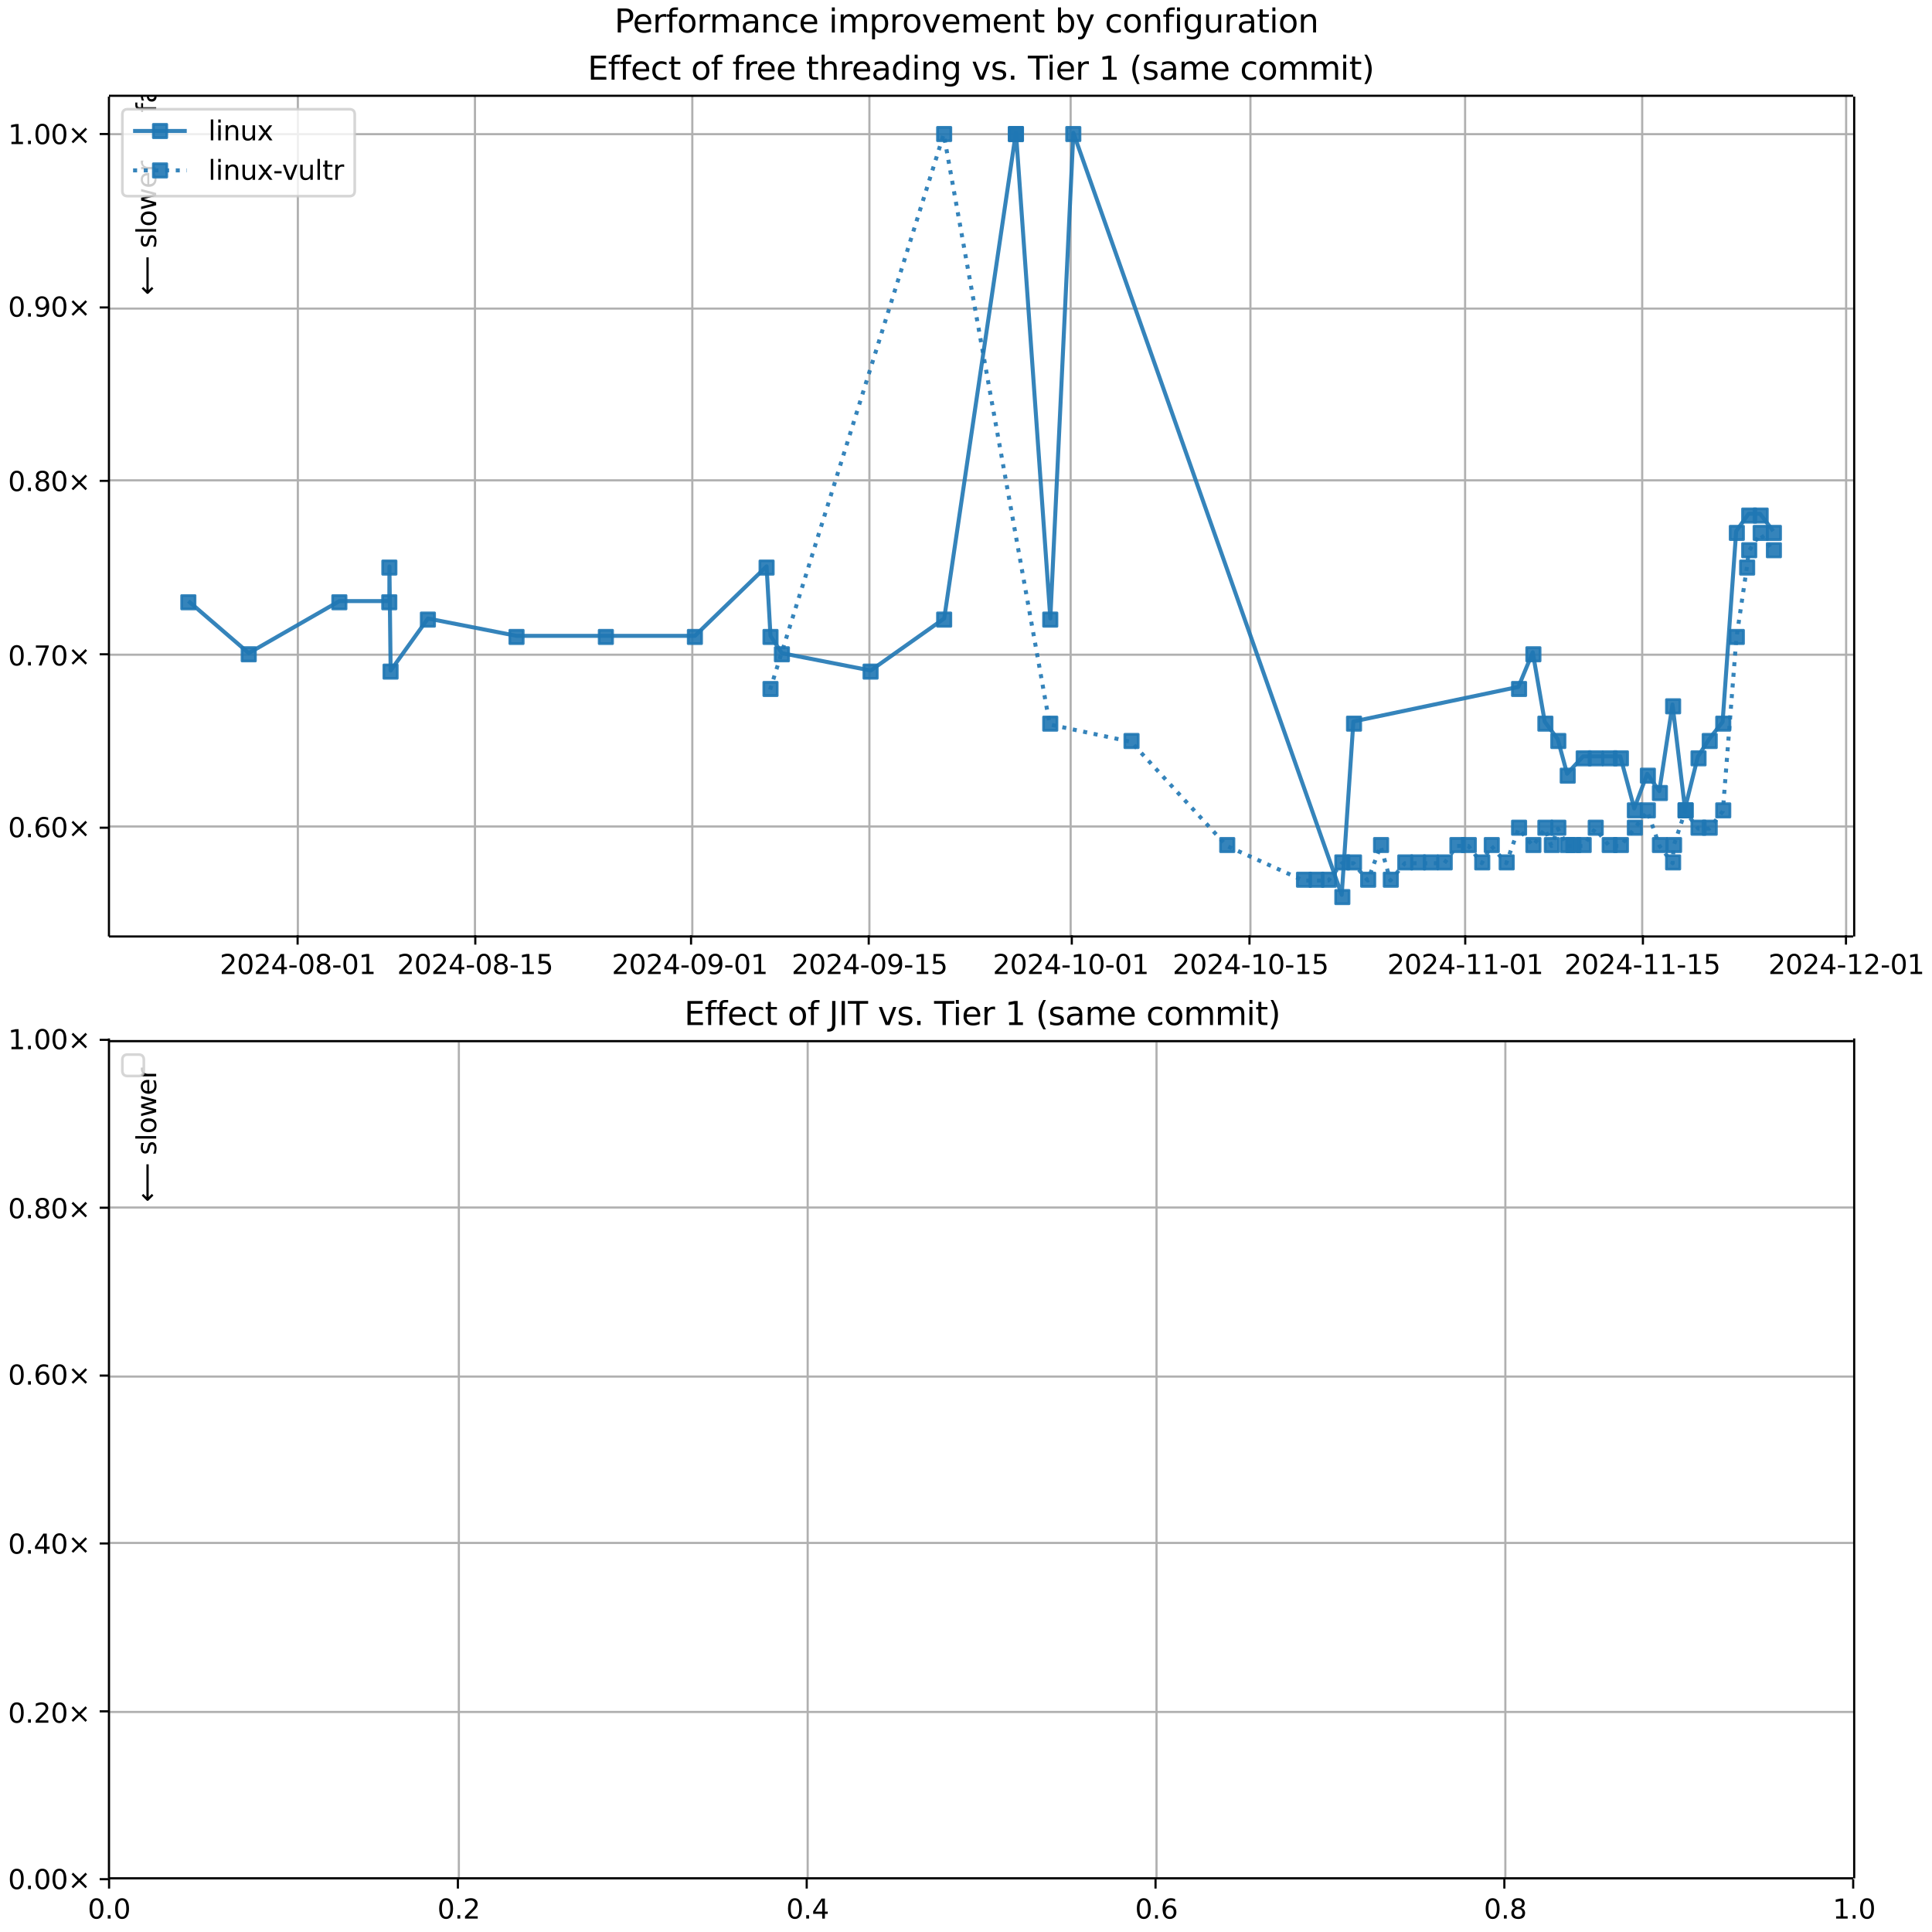 <?xml version="1.0" encoding="UTF-8"?>
<!DOCTYPE svg  PUBLIC '-//W3C//DTD SVG 1.1//EN'  'http://www.w3.org/Graphics/SVG/1.1/DTD/svg11.dtd'>
<svg width="720pt" height="720pt" version="1.1" viewBox="0 0 720 720" xmlns="http://www.w3.org/2000/svg" xmlns:xlink="http://www.w3.org/1999/xlink">
<defs>
<style type="text/css">*{stroke-linejoin: round; stroke-linecap: butt}</style>
</defs>
<path d="m0 720h720v-720h-720z" fill="#fff"/>
<path d="m40.6 349h650v-313h-650z" fill="#fff"/>
<path d="m111 349v-313" clip-path="url(#e)" fill="none" stroke="#b0b0b0" stroke-linecap="square" stroke-width=".8"/>
<defs>
<path id="i" d="m0 0v3.5" stroke="#000" stroke-width=".8"/>
</defs>
<use x="110.912" y="348.529" stroke="#000000" stroke-width=".8" xlink:href="#i"/>
<g transform="translate(81.9 363) scale(.1 -.1)">
<defs>
<path id="c" transform="scale(.016)" d="m1228 531h2203v-531h-2962v531q359 372 979 998 621 627 780 809 303 340 423 576 121 236 121 464 0 372-261 606-261 235-680 235-297 0-627-103-329-103-704-313v638q381 153 712 231 332 78 607 78 725 0 1156-363 431-362 431-968 0-288-108-546-107-257-392-607-78-91-497-524-418-433-1181-1211z"/>
<path id="b" transform="scale(.016)" d="m2034 4250q-487 0-733-480-245-479-245-1442 0-959 245-1439 246-480 733-480 491 0 736 480 246 480 246 1439 0 963-246 1442-245 480-736 480zm0 500q785 0 1199-621 414-620 414-1801 0-1178-414-1799-414-620-1199-620-784 0-1198 620-414 621-414 1799 0 1181 414 1801 414 621 1198 621z"/>
<path id="o" transform="scale(.016)" d="m2419 4116-1594-2491h1594v2491zm-166 550h794v-3041h666v-525h-666v-1100h-628v1100h-2106v609l1940 2957z"/>
<path id="g" transform="scale(.016)" d="m313 2009h1684v-512h-1684v512z"/>
<path id="y" transform="scale(.016)" d="m2034 2216q-450 0-708-241-257-241-257-662 0-422 257-663 258-241 708-241t709 242q260 243 260 662 0 421-258 662-257 241-711 241zm-631 268q-406 100-633 378-226 279-226 679 0 559 398 884 399 325 1092 325 697 0 1094-325t397-884q0-400-227-679-226-278-629-378 456-106 710-416 255-309 255-755 0-679-414-1042-414-362-1186-362-771 0-1186 362-414 363-414 1042 0 446 256 755 257 310 713 416zm-231 997q0-362 226-565 227-203 636-203 407 0 636 203 230 203 230 565 0 363-230 566-229 203-636 203-409 0-636-203-226-203-226-566z"/>
<path id="d" transform="scale(.016)" d="m794 531h1031v3560l-1122-225v575l1116 225h631v-4135h1031v-531h-2687v531z"/>
</defs>
<use xlink:href="#c"/>
<use x="63.623" xlink:href="#b"/>
<use x="127.246" xlink:href="#c"/>
<use x="190.869" xlink:href="#o"/>
<use x="254.492" xlink:href="#g"/>
<use x="290.576" xlink:href="#b"/>
<use x="354.199" xlink:href="#y"/>
<use x="417.822" xlink:href="#g"/>
<use x="453.906" xlink:href="#b"/>
<use x="517.529" xlink:href="#d"/>
</g>
<path d="m177 349v-313" clip-path="url(#e)" fill="none" stroke="#b0b0b0" stroke-linecap="square" stroke-width=".8"/>
<use x="177.128" y="348.529" stroke="#000000" stroke-width=".8" xlink:href="#i"/>
<g transform="translate(148 363) scale(.1 -.1)">
<defs>
<path id="ab" transform="scale(.016)" d="m691 4666h2478v-532h-1900v-1143q137 47 274 70 138 23 276 23 781 0 1237-428 457-428 457-1159 0-753-469-1171-469-417-1322-417-294 0-599 50-304 50-629 150v635q281-153 581-228t634-75q541 0 856 284 316 284 316 772 0 487-316 771-315 285-856 285-253 0-505-56-251-56-513-175v2344z"/>
</defs>
<use xlink:href="#c"/>
<use x="63.623" xlink:href="#b"/>
<use x="127.246" xlink:href="#c"/>
<use x="190.869" xlink:href="#o"/>
<use x="254.492" xlink:href="#g"/>
<use x="290.576" xlink:href="#b"/>
<use x="354.199" xlink:href="#y"/>
<use x="417.822" xlink:href="#g"/>
<use x="453.906" xlink:href="#d"/>
<use x="517.529" xlink:href="#ab"/>
</g>
<path d="m258 349v-313" clip-path="url(#e)" fill="none" stroke="#b0b0b0" stroke-linecap="square" stroke-width=".8"/>
<use x="257.534" y="348.529" stroke="#000000" stroke-width=".8" xlink:href="#i"/>
<g transform="translate(228 363) scale(.1 -.1)">
<defs>
<path id="ad" transform="scale(.016)" d="m703 97v575q238-113 481-172 244-59 479-59 625 0 954 420 330 420 377 1277-181-269-460-413-278-144-615-144-700 0-1108 423-408 424-408 1159 0 718 425 1152 425 435 1131 435 810 0 1236-621 427-620 427-1801 0-1103-524-1761-523-658-1407-658-238 0-482 47-243 47-506 141zm1256 1978q425 0 673 290 249 291 249 798 0 503-249 795-248 292-673 292t-673-292-248-795q0-507 248-798 248-290 673-290z"/>
</defs>
<use xlink:href="#c"/>
<use x="63.623" xlink:href="#b"/>
<use x="127.246" xlink:href="#c"/>
<use x="190.869" xlink:href="#o"/>
<use x="254.492" xlink:href="#g"/>
<use x="290.576" xlink:href="#b"/>
<use x="354.199" xlink:href="#ad"/>
<use x="417.822" xlink:href="#g"/>
<use x="453.906" xlink:href="#b"/>
<use x="517.529" xlink:href="#d"/>
</g>
<path d="m324 349v-313" clip-path="url(#e)" fill="none" stroke="#b0b0b0" stroke-linecap="square" stroke-width=".8"/>
<use x="323.75" y="348.529" stroke="#000000" stroke-width=".8" xlink:href="#i"/>
<g transform="translate(295 363) scale(.1 -.1)">
<use xlink:href="#c"/>
<use x="63.623" xlink:href="#b"/>
<use x="127.246" xlink:href="#c"/>
<use x="190.869" xlink:href="#o"/>
<use x="254.492" xlink:href="#g"/>
<use x="290.576" xlink:href="#b"/>
<use x="354.199" xlink:href="#ad"/>
<use x="417.822" xlink:href="#g"/>
<use x="453.906" xlink:href="#d"/>
<use x="517.529" xlink:href="#ab"/>
</g>
<path d="m399 349v-313" clip-path="url(#e)" fill="none" stroke="#b0b0b0" stroke-linecap="square" stroke-width=".8"/>
<use x="399.426" y="348.529" stroke="#000000" stroke-width=".8" xlink:href="#i"/>
<g transform="translate(370 363) scale(.1 -.1)">
<use xlink:href="#c"/>
<use x="63.623" xlink:href="#b"/>
<use x="127.246" xlink:href="#c"/>
<use x="190.869" xlink:href="#o"/>
<use x="254.492" xlink:href="#g"/>
<use x="290.576" xlink:href="#d"/>
<use x="354.199" xlink:href="#b"/>
<use x="417.822" xlink:href="#g"/>
<use x="453.906" xlink:href="#b"/>
<use x="517.529" xlink:href="#d"/>
</g>
<path d="m466 349v-313" clip-path="url(#e)" fill="none" stroke="#b0b0b0" stroke-linecap="square" stroke-width=".8"/>
<use x="465.642" y="348.529" stroke="#000000" stroke-width=".8" xlink:href="#i"/>
<g transform="translate(437 363) scale(.1 -.1)">
<use xlink:href="#c"/>
<use x="63.623" xlink:href="#b"/>
<use x="127.246" xlink:href="#c"/>
<use x="190.869" xlink:href="#o"/>
<use x="254.492" xlink:href="#g"/>
<use x="290.576" xlink:href="#d"/>
<use x="354.199" xlink:href="#b"/>
<use x="417.822" xlink:href="#g"/>
<use x="453.906" xlink:href="#d"/>
<use x="517.529" xlink:href="#ab"/>
</g>
<path d="m546 349v-313" clip-path="url(#e)" fill="none" stroke="#b0b0b0" stroke-linecap="square" stroke-width=".8"/>
<use x="546.048" y="348.529" stroke="#000000" stroke-width=".8" xlink:href="#i"/>
<g transform="translate(517 363) scale(.1 -.1)">
<use xlink:href="#c"/>
<use x="63.623" xlink:href="#b"/>
<use x="127.246" xlink:href="#c"/>
<use x="190.869" xlink:href="#o"/>
<use x="254.492" xlink:href="#g"/>
<use x="290.576" xlink:href="#d"/>
<use x="354.199" xlink:href="#d"/>
<use x="417.822" xlink:href="#g"/>
<use x="453.906" xlink:href="#b"/>
<use x="517.529" xlink:href="#d"/>
</g>
<path d="m612 349v-313" clip-path="url(#e)" fill="none" stroke="#b0b0b0" stroke-linecap="square" stroke-width=".8"/>
<use x="612.264" y="348.529" stroke="#000000" stroke-width=".8" xlink:href="#i"/>
<g transform="translate(583 363) scale(.1 -.1)">
<use xlink:href="#c"/>
<use x="63.623" xlink:href="#b"/>
<use x="127.246" xlink:href="#c"/>
<use x="190.869" xlink:href="#o"/>
<use x="254.492" xlink:href="#g"/>
<use x="290.576" xlink:href="#d"/>
<use x="354.199" xlink:href="#d"/>
<use x="417.822" xlink:href="#g"/>
<use x="453.906" xlink:href="#d"/>
<use x="517.529" xlink:href="#ab"/>
</g>
<path d="m688 349v-313" clip-path="url(#e)" fill="none" stroke="#b0b0b0" stroke-linecap="square" stroke-width=".8"/>
<use x="687.94" y="348.529" stroke="#000000" stroke-width=".8" xlink:href="#i"/>
<g transform="translate(659 363) scale(.1 -.1)">
<use xlink:href="#c"/>
<use x="63.623" xlink:href="#b"/>
<use x="127.246" xlink:href="#c"/>
<use x="190.869" xlink:href="#o"/>
<use x="254.492" xlink:href="#g"/>
<use x="290.576" xlink:href="#d"/>
<use x="354.199" xlink:href="#c"/>
<use x="417.822" xlink:href="#g"/>
<use x="453.906" xlink:href="#b"/>
<use x="517.529" xlink:href="#d"/>
</g>
<path d="m40.6 308h650" clip-path="url(#e)" fill="none" stroke="#b0b0b0" stroke-linecap="square" stroke-width=".8"/>
<defs>
<path id="l" d="m0 0h-3.5" stroke="#000" stroke-width=".8"/>
</defs>
<use x="40.646" y="308.46" stroke="#000000" stroke-width=".8" xlink:href="#l"/>
<g transform="translate(3 312) scale(.1 -.1)">
<defs>
<path id="f" transform="scale(.016)" d="m684 794h660v-794h-660v794z"/>
<path id="ae" transform="scale(.016)" d="m2113 2584q-425 0-674-291-248-290-248-796 0-503 248-796 249-292 674-292t673 292q248 293 248 796 0 506-248 796-248 291-673 291zm1253 1979v-575q-238 112-480 171-242 60-480 60-625 0-955-422-329-422-376-1275 184 272 462 417 279 145 613 145 703 0 1111-427 408-426 408-1160 0-719-425-1154-425-434-1131-434-810 0-1238 620-428 621-428 1799 0 1106 525 1764t1409 658q238 0 480-47t505-140z"/>
<path id="m" transform="scale(.016)" d="m4488 3438-1429-1435 1429-1428-372-378-1435 1434-1434-1434-369 378 1425 1428-1425 1435 369 378 1434-1435 1435 1435 372-378z"/>
</defs>
<use xlink:href="#b"/>
<use x="63.623" xlink:href="#f"/>
<use x="95.41" xlink:href="#ae"/>
<use x="159.033" xlink:href="#b"/>
<use x="222.656" xlink:href="#m"/>
</g>
<path d="m40.6 244h650" clip-path="url(#e)" fill="none" stroke="#b0b0b0" stroke-linecap="square" stroke-width=".8"/>
<use x="40.646" y="243.833" stroke="#000000" stroke-width=".8" xlink:href="#l"/>
<g transform="translate(3 248) scale(.1 -.1)">
<defs>
<path id="av" transform="scale(.016)" d="m525 4666h3e3v-269l-1694-4397h-659l1594 4134h-2241v532z"/>
</defs>
<use xlink:href="#b"/>
<use x="63.623" xlink:href="#f"/>
<use x="95.41" xlink:href="#av"/>
<use x="159.033" xlink:href="#b"/>
<use x="222.656" xlink:href="#m"/>
</g>
<path d="m40.6 179h650" clip-path="url(#e)" fill="none" stroke="#b0b0b0" stroke-linecap="square" stroke-width=".8"/>
<use x="40.646" y="179.205" stroke="#000000" stroke-width=".8" xlink:href="#l"/>
<g transform="translate(3 183) scale(.1 -.1)">
<use xlink:href="#b"/>
<use x="63.623" xlink:href="#f"/>
<use x="95.41" xlink:href="#y"/>
<use x="159.033" xlink:href="#b"/>
<use x="222.656" xlink:href="#m"/>
</g>
<path d="m40.6 115h650" clip-path="url(#e)" fill="none" stroke="#b0b0b0" stroke-linecap="square" stroke-width=".8"/>
<use x="40.646" y="114.578" stroke="#000000" stroke-width=".8" xlink:href="#l"/>
<g transform="translate(3 118) scale(.1 -.1)">
<use xlink:href="#b"/>
<use x="63.623" xlink:href="#f"/>
<use x="95.41" xlink:href="#ad"/>
<use x="159.033" xlink:href="#b"/>
<use x="222.656" xlink:href="#m"/>
</g>
<path d="m40.6 50h650" clip-path="url(#e)" fill="none" stroke="#b0b0b0" stroke-linecap="square" stroke-width=".8"/>
<use x="40.646" y="49.951" stroke="#000000" stroke-width=".8" xlink:href="#l"/>
<g transform="translate(3 53.7) scale(.1 -.1)">
<use xlink:href="#d"/>
<use x="63.623" xlink:href="#f"/>
<use x="95.41" xlink:href="#b"/>
<use x="159.033" xlink:href="#b"/>
<use x="222.656" xlink:href="#m"/>
</g>
<path d="m70.2 224 22.5 19.4 33.8-19.4h18.6l0.03-12.9 0.45 38.8 13.9-19.4 33 6.46h33.3 33.2l26.7-25.9 1.46 25.9 4.24 6.46 33.1 6.46 27.4-19.4 26.7-181h0.05l12.8 181 8.59-181 100 284 4.35-64.6 61.5-12.9 5.34-12.9 4.47 25.9 4.83 6.46 3.5 12.9 5.96-6.46h4.48 5.21 4.18l5.19 19.4 4.85-12.9 4.49 6.46 4.92-32.3 4.65 38.8 4.82-19.4 4.17-6.46 5.04-6.46 5.06-71.1 4.62-6.46h4.26l4.93 6.46" clip-path="url(#e)" fill="none" stroke="#1f77b4" stroke-linecap="square" stroke-opacity=".9" stroke-width="1.5"/>
<defs>
<path id="a" d="m-2.5 2.5h5v-5h-5z" stroke="#1f77b4" stroke-opacity=".9"/>
</defs>
<g clip-path="url(#e)" fill="#1f77b4" fill-opacity=".9" stroke="#1f77b4" stroke-opacity=".9">
<use x="70.19" y="224.444" xlink:href="#a"/>
<use x="92.694" y="243.833" xlink:href="#a"/>
<use x="126.467" y="224.444" xlink:href="#a"/>
<use x="145.074" y="224.444" xlink:href="#a"/>
<use x="145.104" y="211.519" xlink:href="#a"/>
<use x="145.555" y="250.295" xlink:href="#a"/>
<use x="159.461" y="230.907" xlink:href="#a"/>
<use x="192.494" y="237.37" xlink:href="#a"/>
<use x="225.787" y="237.37" xlink:href="#a"/>
<use x="258.969" y="237.37" xlink:href="#a"/>
<use x="285.689" y="211.519" xlink:href="#a"/>
<use x="287.145" y="237.37" xlink:href="#a"/>
<use x="291.387" y="243.833" xlink:href="#a"/>
<use x="324.44" y="250.295" xlink:href="#a"/>
<use x="351.859" y="230.907" xlink:href="#a"/>
<use x="378.573" y="49.951" xlink:href="#a"/>
<use x="378.623" y="49.951" xlink:href="#a"/>
<use x="391.398" y="230.907" xlink:href="#a"/>
<use x="399.987" y="49.951" xlink:href="#a"/>
<use x="500.253" y="334.311" xlink:href="#a"/>
<use x="504.605" y="269.684" xlink:href="#a"/>
<use x="566.111" y="256.758" xlink:href="#a"/>
<use x="571.45" y="243.833" xlink:href="#a"/>
<use x="575.917" y="269.684" xlink:href="#a"/>
<use x="580.743" y="276.146" xlink:href="#a"/>
<use x="584.24" y="289.072" xlink:href="#a"/>
<use x="590.197" y="282.609" xlink:href="#a"/>
<use x="594.676" y="282.609" xlink:href="#a"/>
<use x="599.887" y="282.609" xlink:href="#a"/>
<use x="604.065" y="282.609" xlink:href="#a"/>
<use x="609.26" y="301.997" xlink:href="#a"/>
<use x="614.113" y="289.072" xlink:href="#a"/>
<use x="618.601" y="295.535" xlink:href="#a"/>
<use x="623.522" y="263.221" xlink:href="#a"/>
<use x="628.174" y="301.997" xlink:href="#a"/>
<use x="632.994" y="282.609" xlink:href="#a"/>
<use x="637.16" y="276.146" xlink:href="#a"/>
<use x="642.202" y="269.684" xlink:href="#a"/>
<use x="647.265" y="198.594" xlink:href="#a"/>
<use x="651.885" y="192.131" xlink:href="#a"/>
<use x="656.149" y="192.131" xlink:href="#a"/>
<use x="661.082" y="198.594" xlink:href="#a"/>
</g>
<g stroke="#1f77b4" stroke-opacity=".9">
<path d="m287 257 64.7-207 39.5 220 30.3 6.46 35.7 38.8 28.6 12.9h4.67 4.6l5.02-6.46h4.35l5.27 6.46 4.81-12.9 3.63 12.9 5.4-6.46h4.78 4.72 5.19l4.73-6.46h4.24l5.01 6.46 3.55-6.46 5.56 6.46 4.62-12.9 5.34 6.46 4.47-6.46 2.41 6.46 2.41-6.46 3.5 6.46h2.13 3.83l4.48-6.46 5.21 6.46h4.18l5.19-6.46 4.85-6.46 4.49 12.9 4.92 6.46 0.357-6.46 4.3-12.9 4.82 6.46h4.17l5.04-6.46 5.06-64.6 3.85-25.9 0.774-6.46 4.26-6.46 4.93 6.46" clip-path="url(#e)" fill="none" stroke-dasharray="1.5,2.475" stroke-width="1.5"/>
<g clip-path="url(#e)" fill="#1f77b4" fill-opacity=".9">
<use x="287.145" y="256.758" xlink:href="#a"/>
<use x="351.859" y="49.951" xlink:href="#a"/>
<use x="391.398" y="269.684" xlink:href="#a"/>
<use x="421.685" y="276.146" xlink:href="#a"/>
<use x="457.357" y="314.923" xlink:href="#a"/>
<use x="485.958" y="327.848" xlink:href="#a"/>
<use x="490.628" y="327.848" xlink:href="#a"/>
<use x="495.23" y="327.848" xlink:href="#a"/>
<use x="500.253" y="321.386" xlink:href="#a"/>
<use x="504.605" y="321.386" xlink:href="#a"/>
<use x="509.878" y="327.848" xlink:href="#a"/>
<use x="514.685" y="314.923" xlink:href="#a"/>
<use x="518.311" y="327.848" xlink:href="#a"/>
<use x="523.715" y="321.386" xlink:href="#a"/>
<use x="528.495" y="321.386" xlink:href="#a"/>
<use x="533.216" y="321.386" xlink:href="#a"/>
<use x="538.406" y="321.386" xlink:href="#a"/>
<use x="543.133" y="314.923" xlink:href="#a"/>
<use x="547.377" y="314.923" xlink:href="#a"/>
<use x="552.39" y="321.386" xlink:href="#a"/>
<use x="555.939" y="314.923" xlink:href="#a"/>
<use x="561.495" y="321.386" xlink:href="#a"/>
<use x="566.111" y="308.46" xlink:href="#a"/>
<use x="571.45" y="314.923" xlink:href="#a"/>
<use x="575.917" y="308.46" xlink:href="#a"/>
<use x="578.33" y="314.923" xlink:href="#a"/>
<use x="580.743" y="308.46" xlink:href="#a"/>
<use x="584.24" y="314.923" xlink:href="#a"/>
<use x="586.368" y="314.923" xlink:href="#a"/>
<use x="590.197" y="314.923" xlink:href="#a"/>
<use x="594.676" y="308.46" xlink:href="#a"/>
<use x="599.887" y="314.923" xlink:href="#a"/>
<use x="604.065" y="314.923" xlink:href="#a"/>
<use x="609.26" y="308.46" xlink:href="#a"/>
<use x="614.113" y="301.997" xlink:href="#a"/>
<use x="618.601" y="314.923" xlink:href="#a"/>
<use x="623.522" y="321.386" xlink:href="#a"/>
<use x="623.879" y="314.923" xlink:href="#a"/>
<use x="628.174" y="301.997" xlink:href="#a"/>
<use x="632.994" y="308.46" xlink:href="#a"/>
<use x="637.16" y="308.46" xlink:href="#a"/>
<use x="642.202" y="301.997" xlink:href="#a"/>
<use x="647.265" y="237.37" xlink:href="#a"/>
<use x="651.111" y="211.519" xlink:href="#a"/>
<use x="651.885" y="205.056" xlink:href="#a"/>
<use x="656.149" y="198.594" xlink:href="#a"/>
<use x="661.082" y="205.056" xlink:href="#a"/>
</g>
</g>
<path d="m40.6 349v-313" fill="none" stroke="#000" stroke-linecap="square" stroke-width=".8"/>
<path d="m691 349v-313" fill="none" stroke="#000" stroke-linecap="square" stroke-width=".8"/>
<path d="m40.6 349h650" fill="none" stroke="#000" stroke-linecap="square" stroke-width=".8"/>
<path d="m40.6 35.7h650" fill="none" stroke="#000" stroke-linecap="square" stroke-width=".8"/>
<g clip-path="url(#e)">
<g transform="translate(58.2 42) rotate(-90) scale(.1 -.1)">
<defs>
<path id="n" transform="scale(.016)" d="m2375 4863v-479h-550q-309 0-430-125-120-125-120-450v-309h947v-447h-947v-3053h-578v3053h-550v447h550v244q0 584 272 851 272 268 862 268h544z"/>
<path id="v" transform="scale(.016)" d="m2194 1759q-697 0-966-159t-269-544q0-306 202-486 202-179 548-179 479 0 768 339t289 901v128h-572zm1147 238v-2e3h-575v531q-197-318-491-470t-719-152q-537 0-855 302-317 302-317 808 0 590 395 890 396 300 1180 300h807v57q0 397-261 614t-733 217q-300 0-585-72-284-72-546-216v532q315 122 612 182 297 61 578 61 760 0 1135-394 375-393 375-1193z"/>
<path id="t" transform="scale(.016)" d="m2834 3397v-544q-243 125-506 187-262 63-544 63-428 0-642-131t-214-394q0-200 153-314t616-217l197-44q612-131 870-370t258-667q0-488-386-773-386-284-1061-284-281 0-586 55t-642 164v594q319-166 628-249 309-82 613-82 406 0 624 139 219 139 219 392 0 234-158 359-157 125-692 241l-200 47q-534 112-772 345-237 233-237 639 0 494 350 762 350 269 994 269 318 0 599-47 282-46 519-140z"/>
<path id="p" transform="scale(.016)" d="m1172 4494v-994h1184v-447h-1184v-1900q0-428 117-550t477-122h590v-481h-590q-666 0-919 248-253 249-253 905v1900h-422v447h422v994h578z"/>
<path id="h" transform="scale(.016)" d="m3597 1894v-281h-2644q38-594 358-905t892-311q331 0 642 81t618 244v-544q-310-131-635-200t-659-69q-838 0-1327 487-489 488-489 1320 0 859 464 1363 464 505 1252 505 706 0 1117-455 411-454 411-1235zm-575 169q-6 471-264 752-258 282-683 282-481 0-770-272t-333-766l2050 4z"/>
<path id="k" transform="scale(.016)" d="m2631 2963q-97 56-211 82-114 27-251 27-488 0-749-317t-261-911v-1844h-578v3500h578v-544q182 319 472 473 291 155 707 155 59 0 131-8 72-7 159-23l3-590z"/>
<path id="al" transform="scale(.016)" d="m8863 2147v-281l-1229-1228-375 375 729 728h-7622v531h7622l-729 728 375 375 1229-1228z"/>
</defs>
<use xlink:href="#n"/>
<use x="35.205" xlink:href="#v"/>
<use x="96.484" xlink:href="#t"/>
<use x="148.584" xlink:href="#p"/>
<use x="187.793" xlink:href="#h"/>
<use x="249.316" xlink:href="#k"/>
<use x="290.43" xlink:href="#DejaVuSans-20"/>
<use x="322.217" xlink:href="#al"/>
</g>
</g>
<g clip-path="url(#e)">
<g transform="translate(58.2 110) rotate(-90) scale(.1 -.1)">
<defs>
<path id="am" transform="scale(.016)" d="m313 1866v281l1228 1228 375-375-728-728h7621v-531h-7621l728-728-375-375-1228 1228z"/>
<path id="x" transform="scale(.016)" d="m603 4863h575v-4863h-575v4863z"/>
<path id="q" transform="scale(.016)" d="m1959 3097q-462 0-731-361t-269-989 267-989q268-361 733-361 460 0 728 362 269 363 269 988 0 622-269 986-268 364-728 364zm0 487q750 0 1178-488 429-487 429-1349 0-859-429-1349-428-489-1178-489-753 0-1180 489-426 490-426 1349 0 862 426 1349 427 488 1180 488z"/>
<path id="ag" transform="scale(.016)" d="m269 3500h575l719-2731 715 2731h678l719-2731 716 2731h575l-916-3500h-678l-753 2869-756-2869h-679l-915 3500z"/>
</defs>
<use xlink:href="#am"/>
<use x="143.359" xlink:href="#DejaVuSans-20"/>
<use x="175.146" xlink:href="#t"/>
<use x="227.246" xlink:href="#x"/>
<use x="255.029" xlink:href="#q"/>
<use x="316.211" xlink:href="#ag"/>
<use x="397.998" xlink:href="#h"/>
<use x="459.521" xlink:href="#k"/>
</g>
</g>
<g transform="translate(219 29.7) scale(.12 -.12)">
<defs>
<path id="ai" transform="scale(.016)" d="m628 4666h2950v-532h-2319v-1381h2222v-531h-2222v-1691h2375v-531h-3006v4666z"/>
<path id="w" transform="scale(.016)" d="m3122 3366v-538q-244 135-489 202t-495 67q-560 0-870-355-309-354-309-995t309-996q310-354 870-354 250 0 495 67t489 202v-532q-241-112-499-168-257-57-548-57-791 0-1257 497-465 497-465 1341 0 856 470 1346 471 491 1290 491 265 0 518-55 253-54 491-163z"/>
<path id="ap" transform="scale(.016)" d="m3513 2113v-2113h-575v2094q0 497-194 743-194 247-581 247-466 0-735-297-269-296-269-809v-1978h-578v4863h578v-1907q207 316 486 472 280 156 646 156 603 0 912-373 310-373 310-1098z"/>
<path id="aq" transform="scale(.016)" d="m2906 2969v1894h575v-4863h-575v525q-181-312-458-464-276-152-664-152-634 0-1033 506-398 507-398 1332t398 1331q399 506 1033 506 388 0 664-152 277-151 458-463zm-1959-1222q0-634 261-995t717-361 718 361q263 361 263 995t-263 995q-262 361-718 361t-717-361-261-995z"/>
<path id="r" transform="scale(.016)" d="m603 3500h575v-3500h-575v3500zm0 1363h575v-729h-575v729z"/>
<path id="u" transform="scale(.016)" d="m3513 2113v-2113h-575v2094q0 497-194 743-194 247-581 247-466 0-735-297-269-296-269-809v-1978h-578v3500h578v-544q207 316 486 472 280 156 646 156 603 0 912-373 310-373 310-1098z"/>
<path id="ah" transform="scale(.016)" d="m2906 1791q0 625-258 968-257 344-723 344-462 0-720-344-258-343-258-968 0-622 258-966t720-344q466 0 723 344 258 344 258 966zm575-1357q0-893-397-1329-396-436-1215-436-303 0-572 45t-522 139v559q253-137 500-202 247-66 503-66 566 0 847 295t281 892v285q-178-310-456-463t-666-153q-643 0-1037 490-394 491-394 1301 0 812 394 1302 394 491 1037 491 388 0 666-153t456-462v531h575v-3066z"/>
<path id="z" transform="scale(.016)" d="m191 3500h609l1094-2937 1094 2937h609l-1313-3500h-781l-1312 3500z"/>
<path id="ac" transform="scale(.016)" d="m-19 4666h3947v-532h-1656v-4134h-634v4134h-1657v532z"/>
<path id="ak" transform="scale(.016)" d="m1984 4856q-418-718-622-1422-203-703-203-1425 0-721 205-1429t620-1424h-500q-468 735-701 1444t-233 1409q0 697 231 1403 232 707 703 1444h500z"/>
<path id="s" transform="scale(.016)" d="m3328 2828q216 388 516 572t706 184q547 0 844-383 297-382 297-1088v-2113h-578v2094q0 503-179 746-178 244-543 244-447 0-707-297-259-296-259-809v-1978h-578v2094q0 506-178 748t-550 242q-441 0-701-298-259-298-259-808v-1978h-578v3500h578v-544q197 322 472 475t653 153q382 0 649-194 267-193 395-562z"/>
<path id="aj" transform="scale(.016)" d="m513 4856h500q468-737 701-1444 233-706 233-1403 0-700-233-1409t-701-1444h-500q415 716 620 1424t205 1429q0 722-205 1425-205 704-620 1422z"/>
</defs>
<use xlink:href="#ai"/>
<use x="63.184" xlink:href="#n"/>
<use x="98.389" xlink:href="#n"/>
<use x="133.594" xlink:href="#h"/>
<use x="195.117" xlink:href="#w"/>
<use x="250.098" xlink:href="#p"/>
<use x="289.307" xlink:href="#DejaVuSans-20"/>
<use x="321.094" xlink:href="#q"/>
<use x="382.275" xlink:href="#n"/>
<use x="417.48" xlink:href="#DejaVuSans-20"/>
<use x="449.268" xlink:href="#n"/>
<use x="484.473" xlink:href="#k"/>
<use x="523.336" xlink:href="#h"/>
<use x="584.859" xlink:href="#h"/>
<use x="646.383" xlink:href="#DejaVuSans-20"/>
<use x="678.17" xlink:href="#p"/>
<use x="717.379" xlink:href="#ap"/>
<use x="780.758" xlink:href="#k"/>
<use x="819.621" xlink:href="#h"/>
<use x="881.145" xlink:href="#v"/>
<use x="942.424" xlink:href="#aq"/>
<use x="1005.9" xlink:href="#r"/>
<use x="1033.684" xlink:href="#u"/>
<use x="1097.062" xlink:href="#ah"/>
<use x="1160.539" xlink:href="#DejaVuSans-20"/>
<use x="1192.326" xlink:href="#z"/>
<use x="1251.506" xlink:href="#t"/>
<use x="1303.605" xlink:href="#f"/>
<use x="1335.393" xlink:href="#DejaVuSans-20"/>
<use x="1367.18" xlink:href="#ac"/>
<use x="1425.139" xlink:href="#r"/>
<use x="1452.922" xlink:href="#h"/>
<use x="1514.445" xlink:href="#k"/>
<use x="1555.559" xlink:href="#DejaVuSans-20"/>
<use x="1587.346" xlink:href="#d"/>
<use x="1650.969" xlink:href="#DejaVuSans-20"/>
<use x="1682.756" xlink:href="#ak"/>
<use x="1721.77" xlink:href="#t"/>
<use x="1773.869" xlink:href="#v"/>
<use x="1835.148" xlink:href="#s"/>
<use x="1932.561" xlink:href="#h"/>
<use x="1994.084" xlink:href="#DejaVuSans-20"/>
<use x="2025.871" xlink:href="#w"/>
<use x="2080.852" xlink:href="#q"/>
<use x="2142.033" xlink:href="#s"/>
<use x="2239.445" xlink:href="#s"/>
<use x="2336.857" xlink:href="#r"/>
<use x="2364.641" xlink:href="#p"/>
<use x="2403.85" xlink:href="#aj"/>
</g>
<path d="m47.6 73.1h82.6q2 0 2-2v-28.4q0-2-2-2h-82.6q-2 0-2 2v28.4q0 2 2 2z" fill="#fff" opacity=".8" stroke="#ccc"/>
<path d="m49.6 48.8h10 10" fill="none" stroke="#1f77b4" stroke-linecap="square" stroke-opacity=".9" stroke-width="1.5"/>
<use x="59.646" y="48.831" fill="#1f77b4" fill-opacity=".9" stroke="#1f77b4" stroke-opacity=".9" xlink:href="#a"/>
<g transform="translate(77.6 52.3) scale(.1 -.1)">
<defs>
<path id="aa" transform="scale(.016)" d="m544 1381v2119h575v-2097q0-497 193-746 194-248 582-248 465 0 735 297 271 297 271 810v1984h575v-3500h-575v538q-209-319-486-474-276-155-642-155-603 0-916 375-312 375-312 1097zm1447 2203z"/>
<path id="af" transform="scale(.016)" d="m3513 3500-1266-1703 1331-1797h-678l-1019 1375-1018-1375h-679l1360 1831-1244 1669h678l928-1247 928 1247h679z"/>
</defs>
<use xlink:href="#x"/>
<use x="27.783" xlink:href="#r"/>
<use x="55.566" xlink:href="#u"/>
<use x="118.945" xlink:href="#aa"/>
<use x="182.324" xlink:href="#af"/>
</g>
<path d="m49.6 63.5h10 10" fill="none" stroke="#1f77b4" stroke-dasharray="1.5,2.475" stroke-opacity=".9" stroke-width="1.5"/>
<use x="59.646" y="63.509" fill="#1f77b4" fill-opacity=".9" stroke="#1f77b4" stroke-opacity=".9" xlink:href="#a"/>
<g transform="translate(77.6 67) scale(.1 -.1)">
<use xlink:href="#x"/>
<use x="27.783" xlink:href="#r"/>
<use x="55.566" xlink:href="#u"/>
<use x="118.945" xlink:href="#aa"/>
<use x="182.324" xlink:href="#af"/>
<use x="241.504" xlink:href="#g"/>
<use x="274.963" xlink:href="#z"/>
<use x="334.143" xlink:href="#aa"/>
<use x="397.521" xlink:href="#x"/>
<use x="425.305" xlink:href="#p"/>
<use x="464.514" xlink:href="#k"/>
</g>
<path d="m40.6 700h650v-313h-650z" fill="#fff"/>
<path d="m40.6 700v-313" clip-path="url(#j)" fill="none" stroke="#b0b0b0" stroke-linecap="square" stroke-width=".8"/>
<use x="40.646" y="700.322" stroke="#000000" stroke-width=".8" xlink:href="#i"/>
<g transform="translate(32.7 715) scale(.1 -.1)">
<use xlink:href="#b"/>
<use x="63.623" xlink:href="#f"/>
<use x="95.41" xlink:href="#b"/>
</g>
<path d="m171 700v-313" clip-path="url(#j)" fill="none" stroke="#b0b0b0" stroke-linecap="square" stroke-width=".8"/>
<use x="170.642" y="700.322" stroke="#000000" stroke-width=".8" xlink:href="#i"/>
<g transform="translate(163 715) scale(.1 -.1)">
<use xlink:href="#b"/>
<use x="63.623" xlink:href="#f"/>
<use x="95.41" xlink:href="#c"/>
</g>
<path d="m301 700v-313" clip-path="url(#j)" fill="none" stroke="#b0b0b0" stroke-linecap="square" stroke-width=".8"/>
<use x="300.638" y="700.322" stroke="#000000" stroke-width=".8" xlink:href="#i"/>
<g transform="translate(293 715) scale(.1 -.1)">
<use xlink:href="#b"/>
<use x="63.623" xlink:href="#f"/>
<use x="95.41" xlink:href="#o"/>
</g>
<path d="m431 700v-313" clip-path="url(#j)" fill="none" stroke="#b0b0b0" stroke-linecap="square" stroke-width=".8"/>
<use x="430.634" y="700.322" stroke="#000000" stroke-width=".8" xlink:href="#i"/>
<g transform="translate(423 715) scale(.1 -.1)">
<use xlink:href="#b"/>
<use x="63.623" xlink:href="#f"/>
<use x="95.41" xlink:href="#ae"/>
</g>
<path d="m561 700v-313" clip-path="url(#j)" fill="none" stroke="#b0b0b0" stroke-linecap="square" stroke-width=".8"/>
<use x="560.63" y="700.322" stroke="#000000" stroke-width=".8" xlink:href="#i"/>
<g transform="translate(553 715) scale(.1 -.1)">
<use xlink:href="#b"/>
<use x="63.623" xlink:href="#f"/>
<use x="95.41" xlink:href="#y"/>
</g>
<path d="m691 700v-313" clip-path="url(#j)" fill="none" stroke="#b0b0b0" stroke-linecap="square" stroke-width=".8"/>
<use x="690.627" y="700.322" stroke="#000000" stroke-width=".8" xlink:href="#i"/>
<g transform="translate(683 715) scale(.1 -.1)">
<use xlink:href="#d"/>
<use x="63.623" xlink:href="#f"/>
<use x="95.41" xlink:href="#b"/>
</g>
<path d="m40.6 700h650" clip-path="url(#j)" fill="none" stroke="#b0b0b0" stroke-linecap="square" stroke-width=".8"/>
<use x="40.646" y="700.322" stroke="#000000" stroke-width=".8" xlink:href="#l"/>
<g transform="translate(3 704) scale(.1 -.1)">
<use xlink:href="#b"/>
<use x="63.623" xlink:href="#f"/>
<use x="95.41" xlink:href="#b"/>
<use x="159.033" xlink:href="#b"/>
<use x="222.656" xlink:href="#m"/>
</g>
<path d="m40.6 638h650" clip-path="url(#j)" fill="none" stroke="#b0b0b0" stroke-linecap="square" stroke-width=".8"/>
<use x="40.646" y="637.762" stroke="#000000" stroke-width=".8" xlink:href="#l"/>
<g transform="translate(3 642) scale(.1 -.1)">
<use xlink:href="#b"/>
<use x="63.623" xlink:href="#f"/>
<use x="95.41" xlink:href="#c"/>
<use x="159.033" xlink:href="#b"/>
<use x="222.656" xlink:href="#m"/>
</g>
<path d="m40.6 575h650" clip-path="url(#j)" fill="none" stroke="#b0b0b0" stroke-linecap="square" stroke-width=".8"/>
<use x="40.646" y="575.203" stroke="#000000" stroke-width=".8" xlink:href="#l"/>
<g transform="translate(3 579) scale(.1 -.1)">
<use xlink:href="#b"/>
<use x="63.623" xlink:href="#f"/>
<use x="95.41" xlink:href="#o"/>
<use x="159.033" xlink:href="#b"/>
<use x="222.656" xlink:href="#m"/>
</g>
<path d="m40.6 513h650" clip-path="url(#j)" fill="none" stroke="#b0b0b0" stroke-linecap="square" stroke-width=".8"/>
<use x="40.646" y="512.644" stroke="#000000" stroke-width=".8" xlink:href="#l"/>
<g transform="translate(3 516) scale(.1 -.1)">
<use xlink:href="#b"/>
<use x="63.623" xlink:href="#f"/>
<use x="95.41" xlink:href="#ae"/>
<use x="159.033" xlink:href="#b"/>
<use x="222.656" xlink:href="#m"/>
</g>
<path d="m40.6 450h650" clip-path="url(#j)" fill="none" stroke="#b0b0b0" stroke-linecap="square" stroke-width=".8"/>
<use x="40.646" y="450.085" stroke="#000000" stroke-width=".8" xlink:href="#l"/>
<g transform="translate(3 454) scale(.1 -.1)">
<use xlink:href="#b"/>
<use x="63.623" xlink:href="#f"/>
<use x="95.41" xlink:href="#y"/>
<use x="159.033" xlink:href="#b"/>
<use x="222.656" xlink:href="#m"/>
</g>
<path d="m40.6 388h650" clip-path="url(#j)" fill="none" stroke="#b0b0b0" stroke-linecap="square" stroke-width=".8"/>
<use x="40.646" y="387.525" stroke="#000000" stroke-width=".8" xlink:href="#l"/>
<g transform="translate(3 391) scale(.1 -.1)">
<use xlink:href="#d"/>
<use x="63.623" xlink:href="#f"/>
<use x="95.41" xlink:href="#b"/>
<use x="159.033" xlink:href="#b"/>
<use x="222.656" xlink:href="#m"/>
</g>
<path d="m40.6 700v-313" fill="none" stroke="#000" stroke-linecap="square" stroke-width=".8"/>
<path d="m691 700v-313" fill="none" stroke="#000" stroke-linecap="square" stroke-width=".8"/>
<path d="m40.6 700h650" fill="none" stroke="#000" stroke-linecap="square" stroke-width=".8"/>
<path d="m40.6 388h650" fill="none" stroke="#000" stroke-linecap="square" stroke-width=".8"/>
<g clip-path="url(#j)">
<g transform="translate(58.2 380) rotate(-90) scale(.1 -.1)">
<use xlink:href="#n"/>
<use x="35.205" xlink:href="#v"/>
<use x="96.484" xlink:href="#t"/>
<use x="148.584" xlink:href="#p"/>
<use x="187.793" xlink:href="#h"/>
<use x="249.316" xlink:href="#k"/>
<use x="290.43" xlink:href="#DejaVuSans-20"/>
<use x="322.217" xlink:href="#al"/>
</g>
</g>
<g clip-path="url(#j)">
<g transform="translate(58.2 448) rotate(-90) scale(.1 -.1)">
<use xlink:href="#am"/>
<use x="143.359" xlink:href="#DejaVuSans-20"/>
<use x="175.146" xlink:href="#t"/>
<use x="227.246" xlink:href="#x"/>
<use x="255.029" xlink:href="#q"/>
<use x="316.211" xlink:href="#ag"/>
<use x="397.998" xlink:href="#h"/>
<use x="459.521" xlink:href="#k"/>
</g>
</g>
<g transform="translate(255 382) scale(.12 -.12)">
<defs>
<path id="at" transform="scale(.016)" d="m628 4666h631v-4341q0-844-320-1225t-1030-381h-240v531h197q418 0 590 235 172 234 172 840v4341z"/>
<path id="au" transform="scale(.016)" d="m628 4666h631v-4666h-631v4666z"/>
</defs>
<use xlink:href="#ai"/>
<use x="63.184" xlink:href="#n"/>
<use x="98.389" xlink:href="#n"/>
<use x="133.594" xlink:href="#h"/>
<use x="195.117" xlink:href="#w"/>
<use x="250.098" xlink:href="#p"/>
<use x="289.307" xlink:href="#DejaVuSans-20"/>
<use x="321.094" xlink:href="#q"/>
<use x="382.275" xlink:href="#n"/>
<use x="417.48" xlink:href="#DejaVuSans-20"/>
<use x="449.268" xlink:href="#at"/>
<use x="478.76" xlink:href="#au"/>
<use x="508.252" xlink:href="#ac"/>
<use x="569.336" xlink:href="#DejaVuSans-20"/>
<use x="601.123" xlink:href="#z"/>
<use x="660.303" xlink:href="#t"/>
<use x="712.402" xlink:href="#f"/>
<use x="744.189" xlink:href="#DejaVuSans-20"/>
<use x="775.977" xlink:href="#ac"/>
<use x="833.936" xlink:href="#r"/>
<use x="861.719" xlink:href="#h"/>
<use x="923.242" xlink:href="#k"/>
<use x="964.355" xlink:href="#DejaVuSans-20"/>
<use x="996.143" xlink:href="#d"/>
<use x="1059.766" xlink:href="#DejaVuSans-20"/>
<use x="1091.553" xlink:href="#ak"/>
<use x="1130.566" xlink:href="#t"/>
<use x="1182.666" xlink:href="#v"/>
<use x="1243.945" xlink:href="#s"/>
<use x="1341.357" xlink:href="#h"/>
<use x="1402.881" xlink:href="#DejaVuSans-20"/>
<use x="1434.668" xlink:href="#w"/>
<use x="1489.648" xlink:href="#q"/>
<use x="1550.83" xlink:href="#s"/>
<use x="1648.242" xlink:href="#s"/>
<use x="1745.654" xlink:href="#r"/>
<use x="1773.438" xlink:href="#p"/>
<use x="1812.646" xlink:href="#aj"/>
</g>
<path d="m47.6 401h4q2 0 2-2v-4q0-2-2-2h-4q-2 0-2 2v4q0 2 2 2z" fill="#fff" opacity=".8" stroke="#ccc"/>
<g transform="translate(229 12.1) scale(.12 -.12)">
<defs>
<path id="as" transform="scale(.016)" d="m1259 4147v-1753h794q441 0 681 228 241 228 241 650 0 419-241 647-240 228-681 228h-794zm-631 519h1425q785 0 1186-355 402-355 402-1039 0-691-402-1044-401-353-1186-353h-794v-1875h-631v4666z"/>
<path id="ao" transform="scale(.016)" d="m1159 525v-1856h-578v4831h578v-531q182 312 458 463 277 152 661 152 638 0 1036-506 399-506 399-1331t-399-1332q-398-506-1036-506-384 0-661 152-276 152-458 464zm1957 1222q0 634-261 995t-717 361q-457 0-718-361t-261-995 261-995 718-361q456 0 717 361t261 995z"/>
<path id="ar" transform="scale(.016)" d="m3116 1747q0 634-261 995t-717 361q-457 0-718-361t-261-995 261-995 718-361q456 0 717 361t261 995zm-1957 1222q182 312 458 463 277 152 661 152 638 0 1036-506 399-506 399-1331t-399-1332q-398-506-1036-506-384 0-661 152-276 152-458 464v-525h-578v4863h578v-1894z"/>
<path id="an" transform="scale(.016)" d="m2059-325q-243-625-475-815-231-191-618-191h-460v481h338q237 0 368 113 132 112 291 531l103 262-1415 3444h609l1094-2737 1094 2737h609l-1538-3825z"/>
</defs>
<use xlink:href="#as"/>
<use x="56.678" xlink:href="#h"/>
<use x="118.201" xlink:href="#k"/>
<use x="159.314" xlink:href="#n"/>
<use x="194.52" xlink:href="#q"/>
<use x="255.701" xlink:href="#k"/>
<use x="295.064" xlink:href="#s"/>
<use x="392.477" xlink:href="#v"/>
<use x="453.756" xlink:href="#u"/>
<use x="517.135" xlink:href="#w"/>
<use x="572.115" xlink:href="#h"/>
<use x="633.639" xlink:href="#DejaVuSans-20"/>
<use x="665.426" xlink:href="#r"/>
<use x="693.209" xlink:href="#s"/>
<use x="790.621" xlink:href="#ao"/>
<use x="854.098" xlink:href="#k"/>
<use x="892.961" xlink:href="#q"/>
<use x="954.143" xlink:href="#z"/>
<use x="1013.322" xlink:href="#h"/>
<use x="1074.846" xlink:href="#s"/>
<use x="1172.258" xlink:href="#h"/>
<use x="1233.781" xlink:href="#u"/>
<use x="1297.16" xlink:href="#p"/>
<use x="1336.369" xlink:href="#DejaVuSans-20"/>
<use x="1368.156" xlink:href="#ar"/>
<use x="1431.633" xlink:href="#an"/>
<use x="1490.812" xlink:href="#DejaVuSans-20"/>
<use x="1522.6" xlink:href="#w"/>
<use x="1577.58" xlink:href="#q"/>
<use x="1638.762" xlink:href="#u"/>
<use x="1702.141" xlink:href="#n"/>
<use x="1737.346" xlink:href="#r"/>
<use x="1765.129" xlink:href="#ah"/>
<use x="1828.605" xlink:href="#aa"/>
<use x="1891.984" xlink:href="#k"/>
<use x="1933.098" xlink:href="#v"/>
<use x="1994.377" xlink:href="#p"/>
<use x="2033.586" xlink:href="#r"/>
<use x="2061.369" xlink:href="#q"/>
<use x="2122.551" xlink:href="#u"/>
</g>
<defs>
<clipPath id="e">
<rect x="40.6" y="35.7" width="650" height="313"/>
</clipPath>
<clipPath id="j">
<rect x="40.6" y="388" width="650" height="313"/>
</clipPath>
</defs>
</svg>
